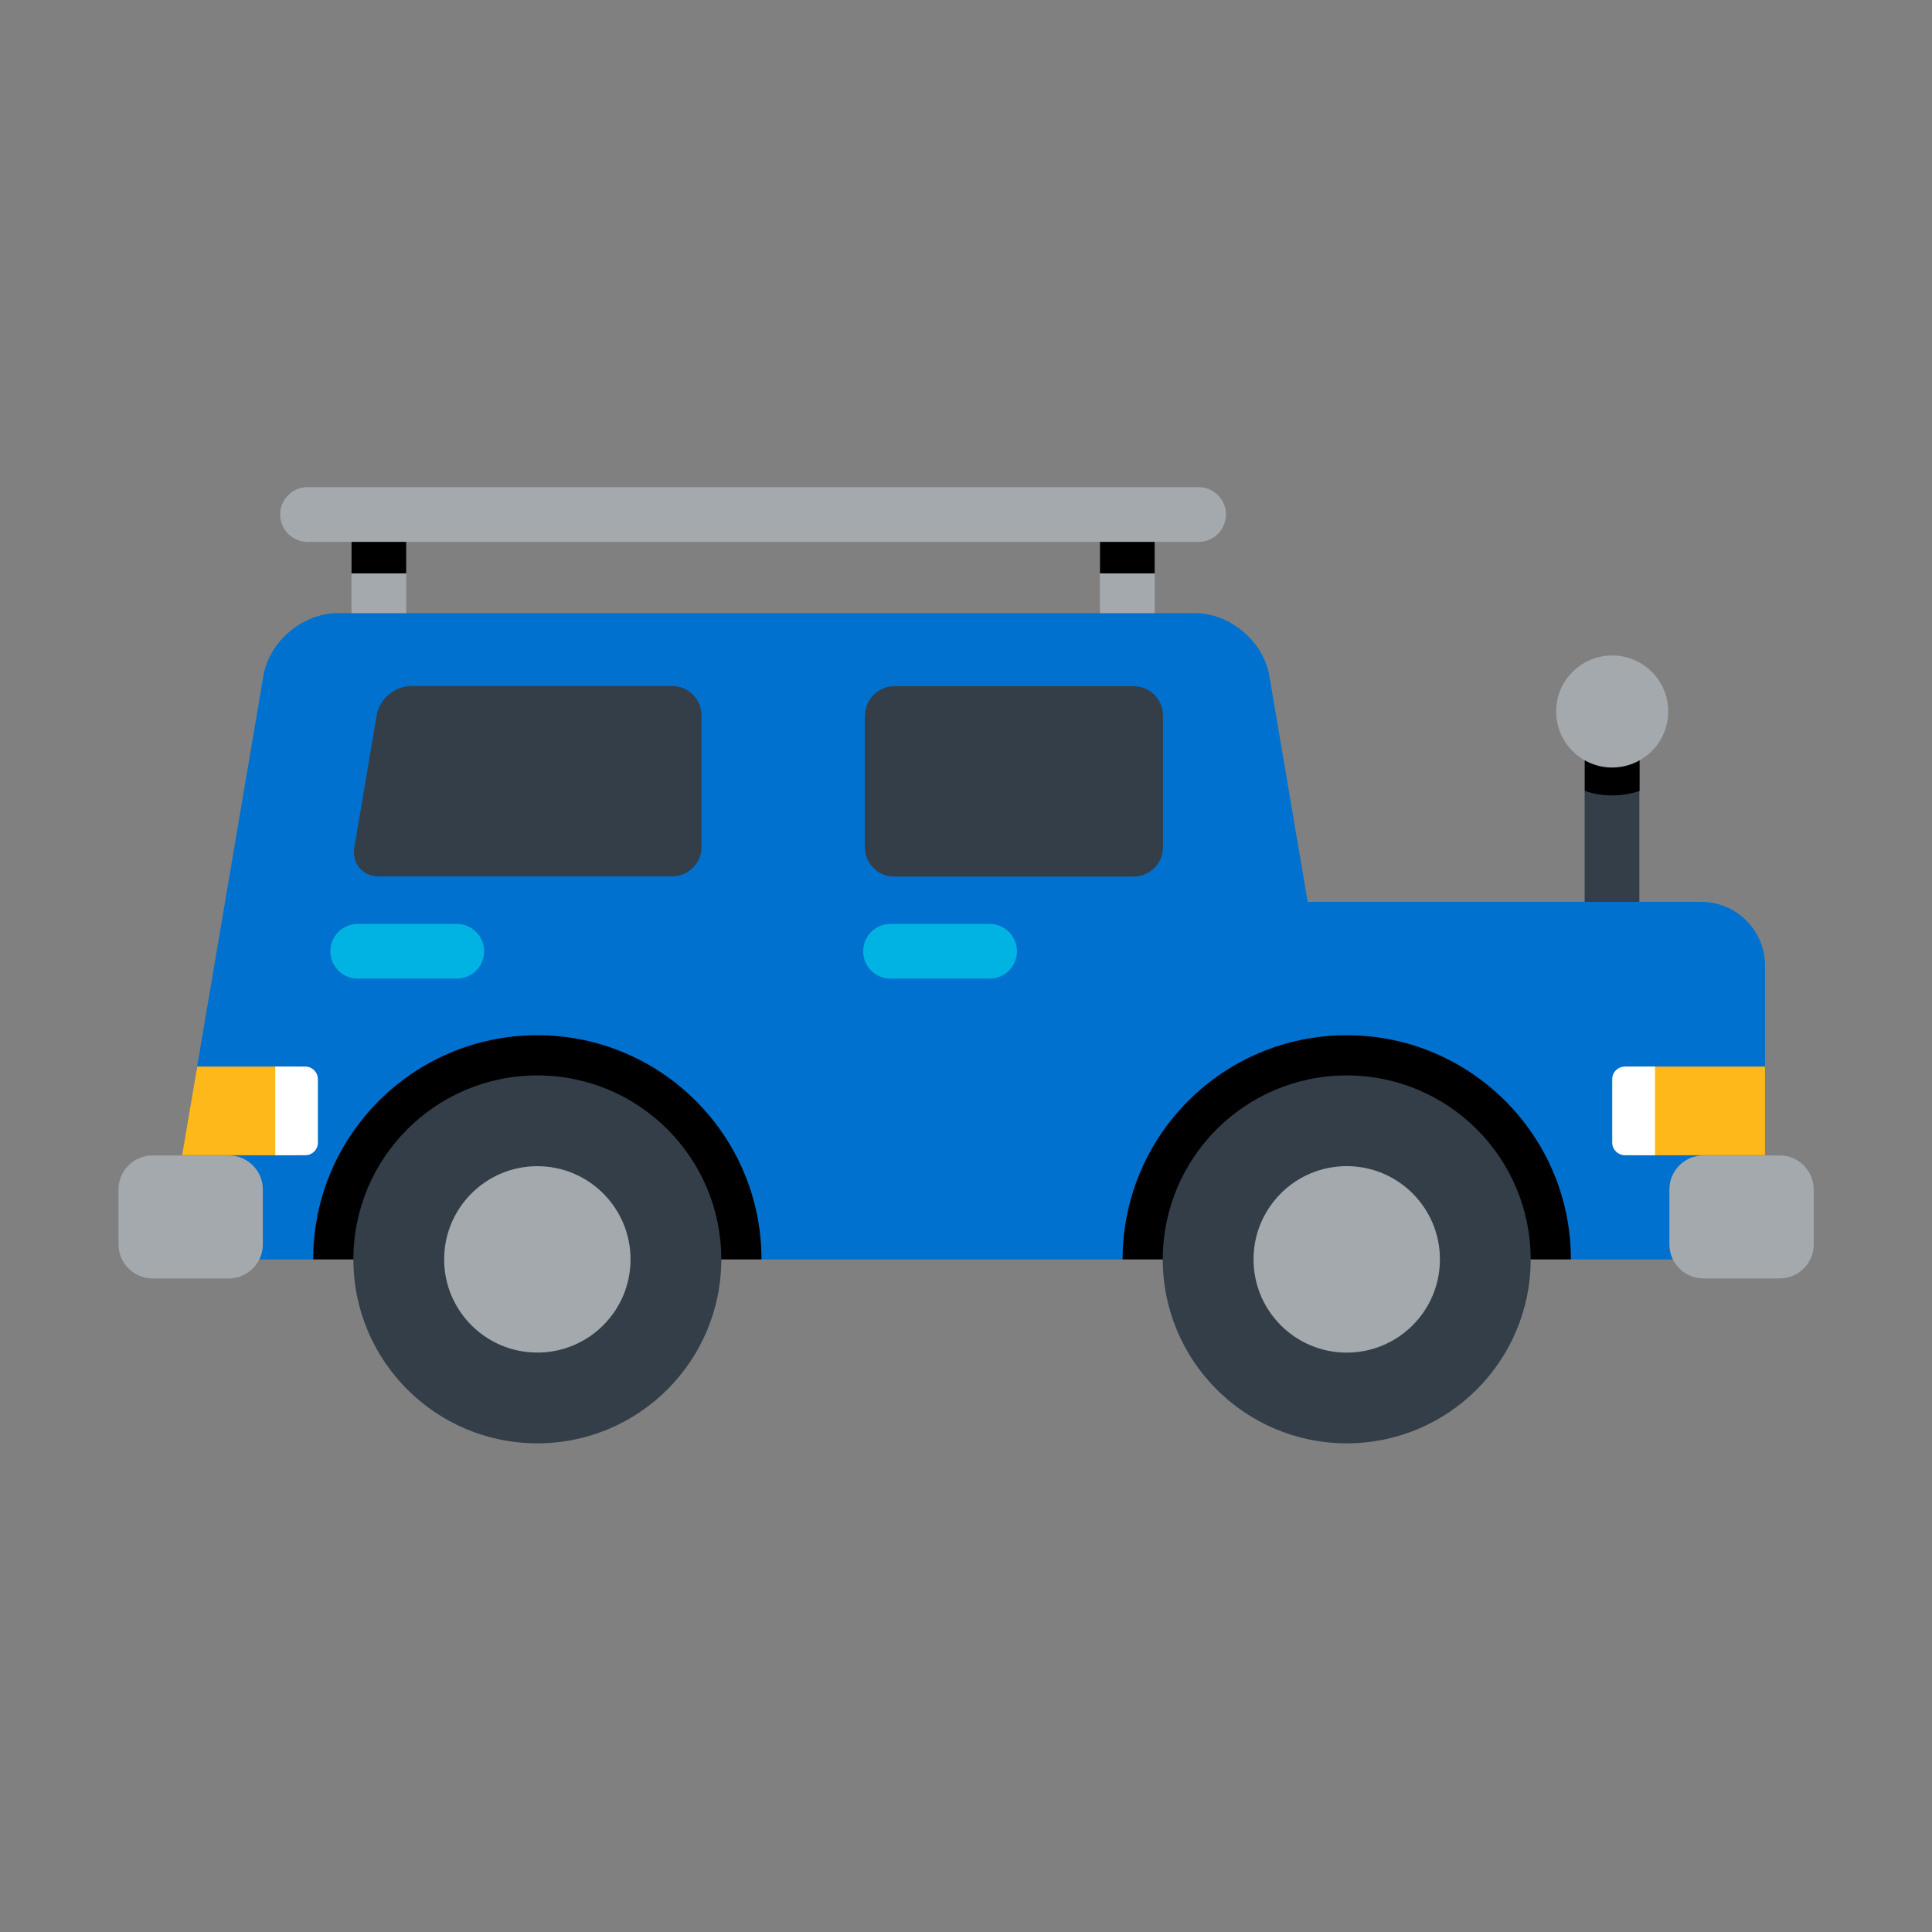 <?xml version="1.0" encoding="UTF-8"?>
<svg id="_图层_1" data-name="图层_1" xmlns="http://www.w3.org/2000/svg" version="1.1" viewBox="0 0 800 800">
  <rect x="0" y="0" width="800" height="800" fill="#808080" stroke="none"/>
  <!-- Generator: Adobe Illustrator 29.7.1, SVG Export Plug-In . SVG Version: 2.1.1 Build 8)  -->
  <defs>
    <style>
      .st0 {
        fill: #fff;
      }

      .st1 {
        fill: #0071ce;
      }

      .st2 {
        fill: #00b3e3;
      }

      .st3 {
        fill: #a4a9ad;
      }

      .st4 {
        fill: #333e48;
      }

      .st5 {
        fill: #ffb819;
      }
    </style>
  </defs>
  <g id="SVGRepo_iconCarrier">
    <path class="st3" d="M156.88,276.48c-6.25,0-11.33-5.08-11.33-11.33v-47.58c0-6.25,5.08-11.33,11.33-11.33s11.33,5.08,11.33,11.33v47.58c0,6.25-5.08,11.33-11.33,11.33Z"/>
    <path d="M156.88,206.17c-6.25,0-11.33,5.08-11.33,11.33v19.92h22.66v-19.92c0-6.25-5.08-11.33-11.33-11.33Z"/>
    <path class="st3" d="M466.8,276.48c-6.25,0-11.33-5.08-11.33-11.33v-47.58c0-6.25,5.08-11.33,11.33-11.33s11.33,5.08,11.33,11.33v47.58c0,6.25-5,11.33-11.33,11.33Z"/>
    <path d="M466.8,206.17c-6.25,0-11.33,5.08-11.33,11.33v19.92h22.66v-19.92c0-6.25-5-11.33-11.33-11.33Z"/>
    <path class="st3" d="M496.33,224.38H127.34c-6.25,0-11.33-5.08-11.33-11.33s5.08-11.33,11.33-11.33h368.98c6.25,0,11.33,5.08,11.33,11.33s-5.08,11.33-11.33,11.33Z"/>
    <path class="st4" d="M656.17,304.69h22.66v71.56h-22.66v-71.56Z"/>
    <path d="M656.25,304.69v22.81c3.59,1.25,7.34,1.87,11.33,1.87s7.81-.7,11.33-1.87v-22.81h-22.66Z"/>
    <path class="st3" d="M644.37,294.61c0,12.81,10.39,23.2,23.2,23.2s23.2-10.39,23.2-23.2-10.39-23.2-23.2-23.2-23.2,10.39-23.2,23.2Z"/>
    <path class="st1" d="M704.45,373.44h-162.97l-15.86-93.52c-2.42-14.3-16.25-26.02-30.78-26.02H139.84c-14.53,0-28.36,11.72-30.78,26.02l-36.56,215.55c-2.42,14.3,7.42,26.02,21.95,26.02h610c14.53,0,26.41-11.88,26.41-26.41v-95.31c0-14.45-11.88-26.33-26.41-26.33Z"/>
    <path class="st5" d="M676.72,441.64h54.14v36.72h-54.14v-36.72Z"/>
    <path class="st0" d="M685.31,478.36h-12.42c-2.89,0-5.31-2.34-5.31-5.23v-26.25c0-2.89,2.34-5.23,5.31-5.23h12.42v36.72Z"/>
    <path class="st5" d="M81.64,441.64l-6.25,36.72h47.11v-36.72h-40.86Z"/>
    <path class="st0" d="M113.98,478.36h12.42c2.89,0,5.23-2.34,5.23-5.23v-26.25c0-2.89-2.34-5.23-5.23-5.23h-12.42v36.72Z"/>
    <path d="M315.31,521.48c0-51.25-41.56-92.81-92.81-92.81s-92.81,41.56-92.81,92.81h185.63Z"/>
    <path class="st4" d="M146.33,521.48c0,42.07,34.1,76.17,76.17,76.17s76.17-34.1,76.17-76.17-34.1-76.17-76.17-76.17-76.17,34.1-76.17,76.17Z"/>
    <path class="st3" d="M183.91,521.48c0,21.31,17.28,38.59,38.59,38.59s38.59-17.28,38.59-38.59-17.28-38.59-38.59-38.59-38.59,17.28-38.59,38.59h0Z"/>
    <path d="M650.47,521.48c0-51.25-41.56-92.81-92.81-92.81s-92.81,41.56-92.81,92.81h185.62Z"/>
    <path class="st4" d="M481.48,521.48c0,42.07,34.1,76.17,76.17,76.17s76.17-34.1,76.17-76.17-34.1-76.17-76.17-76.17-76.17,34.1-76.17,76.17Z"/>
    <path class="st3" d="M519.06,521.48c-.01,21.31,17.26,38.6,38.57,38.61,21.31.01,38.6-17.26,38.61-38.57v-.04c.01-21.31-17.26-38.6-38.57-38.61-21.31-.01-38.6,17.26-38.61,38.57v.04Z"/>
    <path class="st3" d="M751.02,515.31c0,7.73-6.33,14.06-14.06,14.06h-31.64c-7.73,0-14.06-6.33-14.06-14.06v-22.81c0-7.73,6.33-14.06,14.06-14.06h31.64c7.73,0,14.06,6.33,14.06,14.06v22.81ZM108.83,515.31c0,7.73-6.33,14.06-14.06,14.06h-31.64c-7.73,0-14.06-6.33-14.06-14.06v-22.81c0-7.73,6.33-14.06,14.06-14.06h31.64c7.73,0,14.06,6.33,14.06,14.06v22.81Z"/>
    <path class="st4" d="M358.2,296.25c0-6.64,5.47-12.11,12.11-12.11h99.14c6.64,0,12.11,5.47,12.11,12.11v54.61c0,6.64-5.47,12.11-12.11,12.11h-99.22c-6.64,0-12.11-5.47-12.11-12.11v-54.61h.08ZM156.02,296.02c1.09-6.56,7.5-11.95,14.14-11.95h108.2c6.64,0,12.11,5.47,12.11,12.11v54.61c0,6.64-5.47,12.11-12.11,12.11h-121.56c-6.64,0-11.17-5.39-10.08-11.95l9.3-54.92h0Z"/>
    <path class="st2" d="M409.77,405.23h-41.02c-6.25,0-11.33-5.08-11.33-11.33s5.08-11.33,11.33-11.33h41.02c6.25,0,11.33,5.08,11.33,11.33s-5.08,11.33-11.33,11.33ZM189.14,405.23h-41.02c-6.25,0-11.33-5.08-11.33-11.33s5.08-11.33,11.33-11.33h41.02c6.25,0,11.33,5.08,11.33,11.33s-5.08,11.33-11.33,11.33Z"/>
  </g>
</svg>